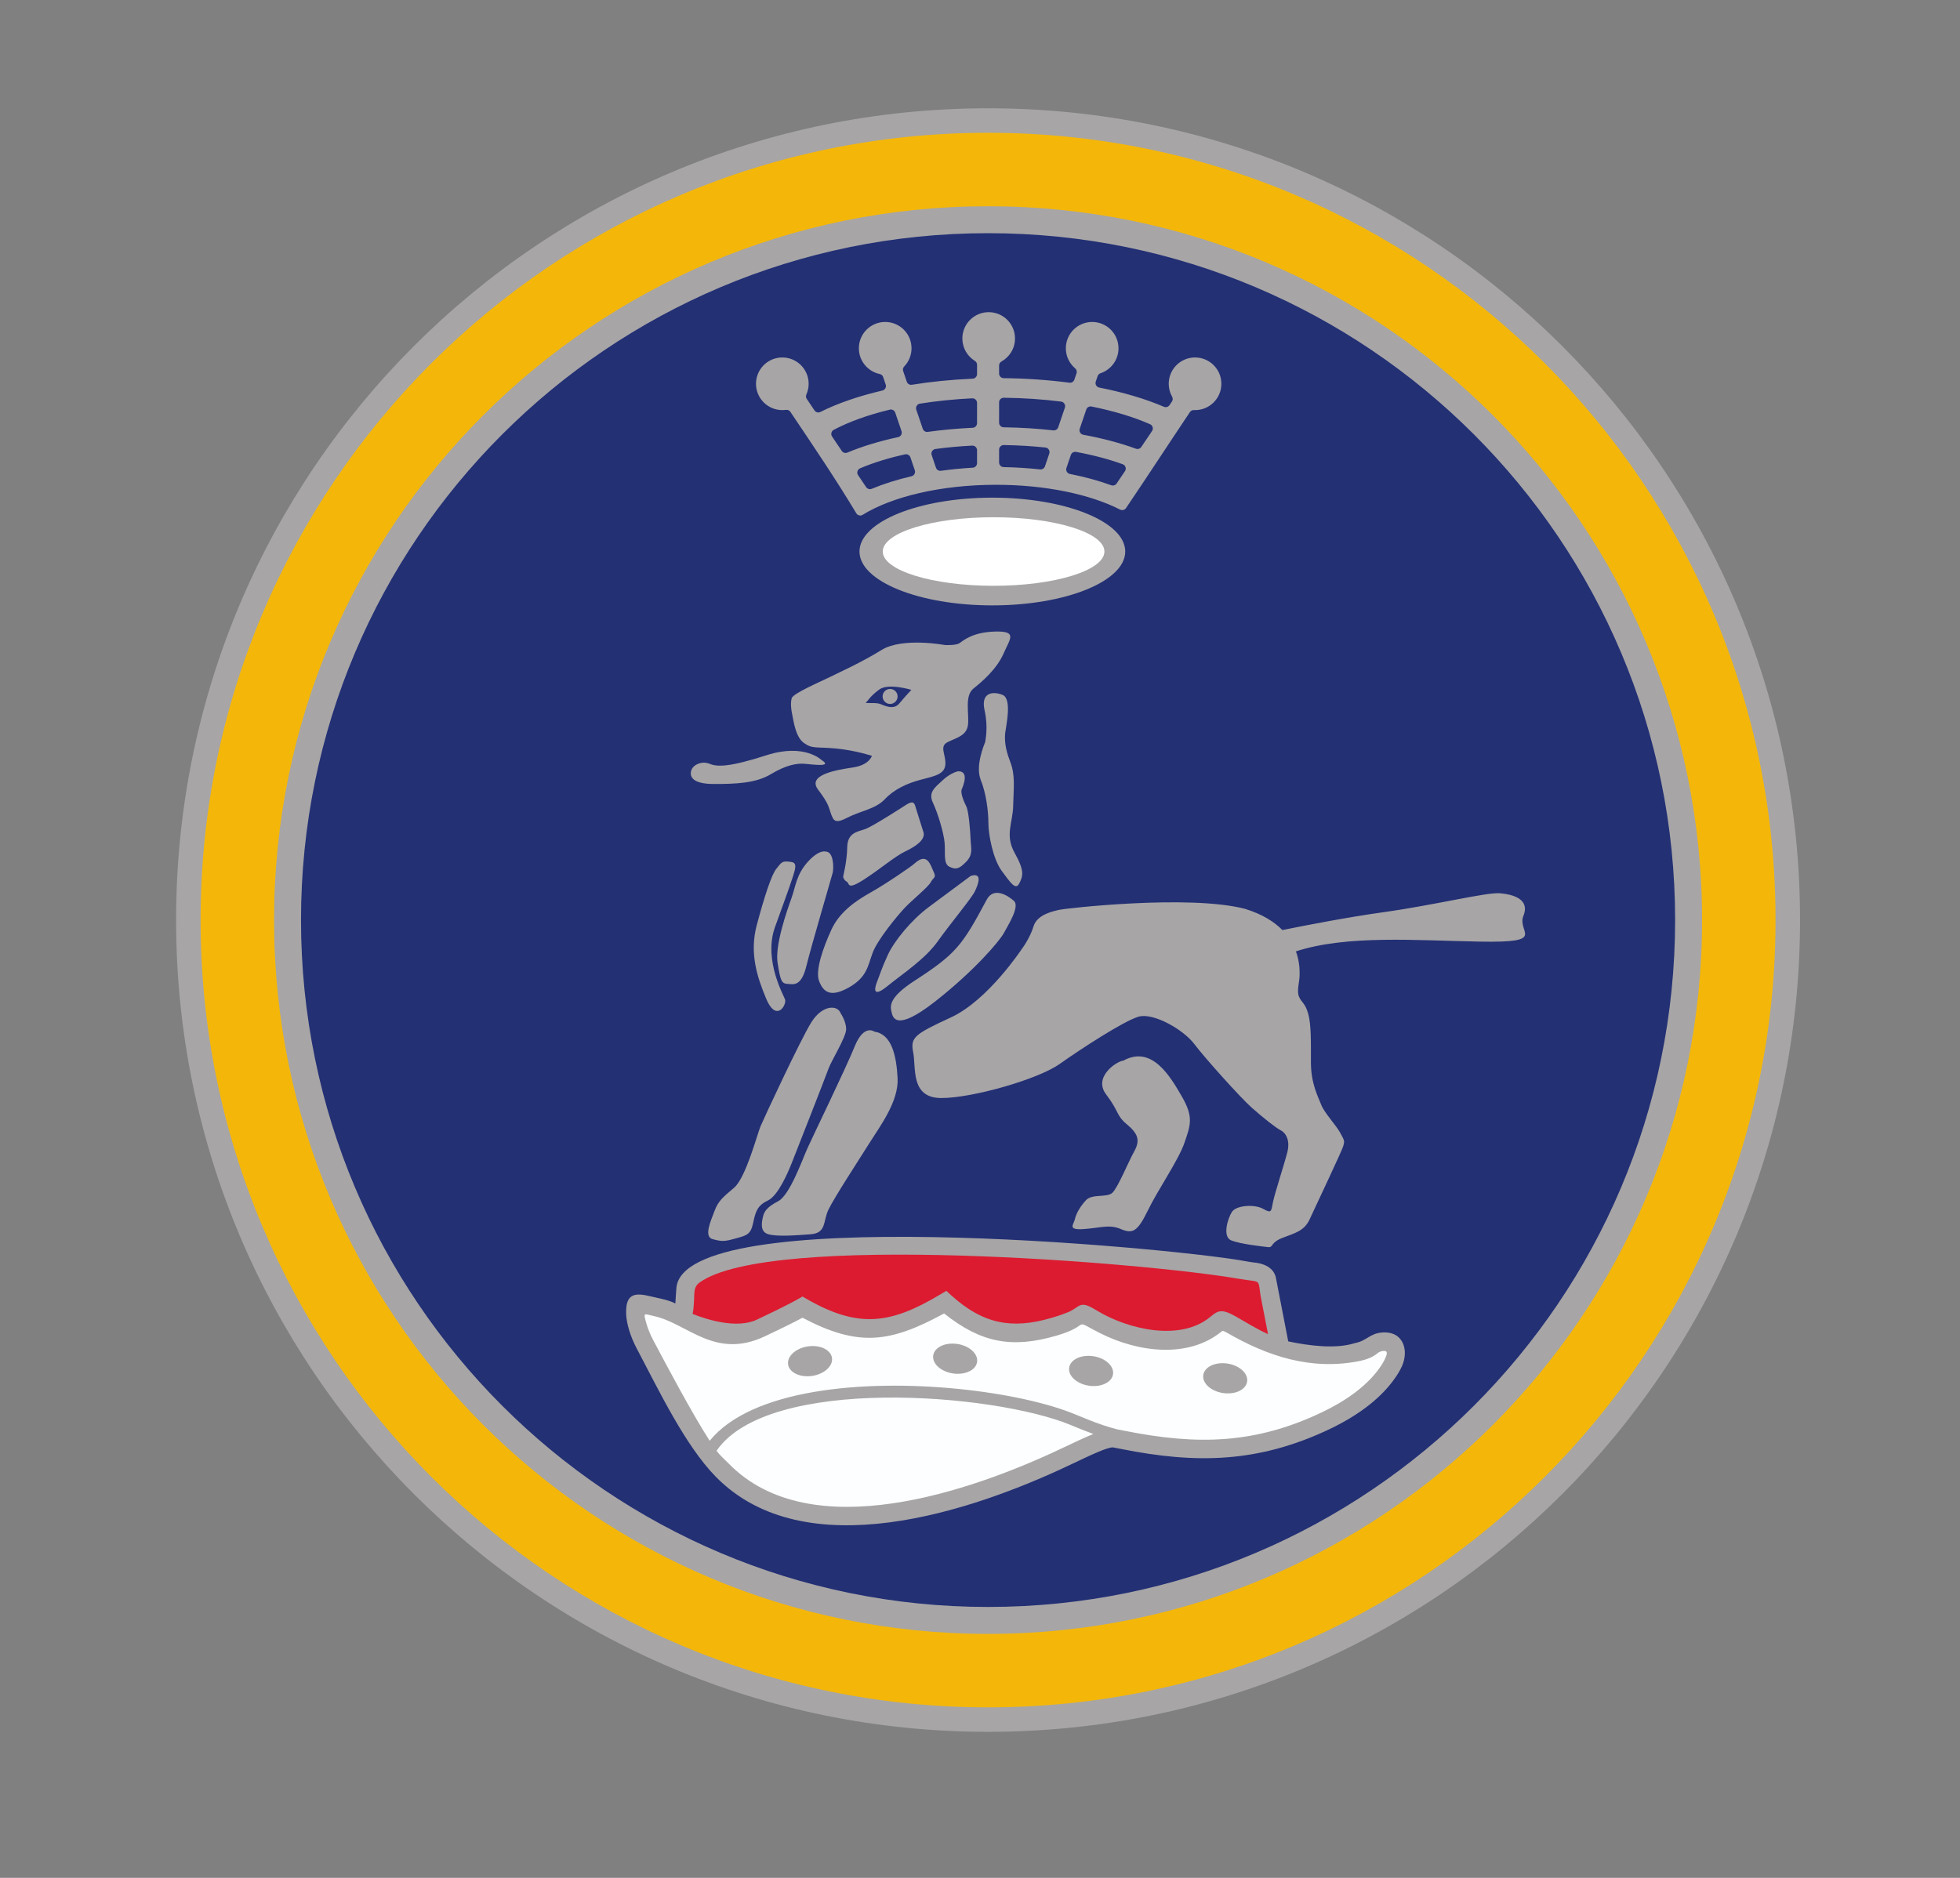 <?xml version="1.0" encoding="UTF-8" standalone="no"?>
<svg
   xmlns:dc="http://purl.org/dc/elements/1.1/"
   xmlns:cc="http://creativecommons.org/ns#"
   xmlns:rdf="http://www.w3.org/1999/02/22-rdf-syntax-ns#"
   xmlns:svg="http://www.w3.org/2000/svg"
   xmlns="http://www.w3.org/2000/svg"
   viewBox="0 0 160 153.333"
   height="153.333"
   width="160"
   xml:space="preserve"
   id="svg2"
   version="1.1"><rect x="0" y="0" width="160" height="153.333" fill="#808080" stroke="none"/><defs
     id="defs6" /><g
     transform="matrix(1.333,0,0,-1.333,0,153.333)"
     id="g10"><g
       transform="scale(0.1)"
       id="g12"><path
         id="path14"
         style="fill:#a7a5a6;fill-opacity:1;fill-rule:evenodd;stroke:none"
         d="m 605.09,1083.95 c 274.629,0 497.25,-222.622 497.25,-497.251 0,-274.629 -222.621,-497.254 -497.25,-497.254 -274.629,0 -497.254,222.625 -497.254,497.254 0,274.629 222.625,497.251 497.254,497.251" /><path
         id="path16"
         style="fill:#f4b709;fill-opacity:1;fill-rule:evenodd;stroke:none"
         d="m 605.09,1023.95 c 241.488,0 437.25,-195.762 437.25,-437.251 0,-241.488 -195.762,-437.254 -437.25,-437.254 -241.492,0 -437.254,195.766 -437.254,437.254 0,241.489 195.762,437.251 437.254,437.251 z m 0,45 c 266.34,0 482.25,-215.907 482.25,-482.251 0,-266.344 -215.91,-482.254 -482.25,-482.254 -266.344,0 -482.254,215.91 -482.254,482.254 0,266.344 215.91,482.251 482.254,482.251" /><path
         id="path18"
         style="fill:#233074;fill-opacity:1;fill-rule:evenodd;stroke:none"
         d="m 605.09,1007.45 c 232.375,0 420.75,-188.376 420.75,-420.751 0,-232.375 -188.375,-420.754 -420.75,-420.754 -232.379,0 -420.754,188.379 -420.754,420.754 0,232.375 188.375,420.751 420.754,420.751 z m -126,-76.126 c 8.906,0 16.125,-7.219 16.125,-16.125 0,-2.328 -0.5,-4.547 -1.387,-6.543 -0.406,-0.918 -0.324,-1.906 0.242,-2.738 l 4.723,-7.023 c 0.805,-1.192 2.344,-1.59 3.625,-0.946 10.41,5.231 23.281,9.692 37.945,13.117 0.805,0.188 1.43,0.657 1.832,1.383 0.403,0.723 0.473,1.5 0.207,2.285 l -1.55,4.575 c -0.332,0.98 -1.094,1.652 -2.102,1.867 -7.297,1.539 -12.781,8.019 -12.781,15.773 0,8.906 7.219,16.125 16.121,16.125 8.906,0 16.125,-7.219 16.125,-16.125 0,-4.316 -1.703,-8.238 -4.465,-11.133 -0.75,-0.781 -0.984,-1.847 -0.637,-2.871 l 2.192,-6.449 c 0.445,-1.32 1.758,-2.105 3.129,-1.887 11.668,1.879 24.16,3.153 37.199,3.719 1.515,0.063 2.711,1.313 2.711,2.828 v 5.66 c 0,1.012 -0.485,1.879 -1.344,2.414 -4.59,2.84 -7.656,7.922 -7.656,13.723 0,8.902 7.219,16.121 16.125,16.121 8.902,0 16.121,-7.219 16.121,-16.121 0,-6.062 -3.348,-11.348 -8.289,-14.098 -0.926,-0.515 -1.457,-1.421 -1.457,-2.476 v -4.91 c 0,-1.551 1.254,-2.817 2.804,-2.832 14.051,-0.137 27.567,-1.106 40.254,-2.766 1.356,-0.176 2.614,0.609 3.051,1.899 l 1.301,3.824 c 0.383,1.121 0.055,2.304 -0.848,3.07 -3.476,2.957 -5.687,7.363 -5.687,12.285 0,8.906 7.219,16.125 16.125,16.125 8.902,0 16.121,-7.219 16.121,-16.125 0,-7.117 -4.613,-13.152 -11.008,-15.293 -0.871,-0.293 -1.492,-0.91 -1.785,-1.777 l -1.121,-3.301 c -0.274,-0.801 -0.196,-1.598 0.23,-2.332 0.426,-0.73 1.074,-1.195 1.903,-1.359 14.992,-2.965 28.398,-6.969 39.566,-11.766 1.262,-0.543 2.699,-0.121 3.469,1.016 l 1.457,2.164 c 0.621,0.914 0.66,2.023 0.121,2.98 -1.32,2.34 -2.078,5.043 -2.078,7.918 0,8.906 7.219,16.125 16.125,16.125 8.902,0 16.121,-7.219 16.121,-16.125 0,-8.902 -7.219,-16.121 -16.121,-16.121 -0.231,0 -0.461,0.004 -0.684,0.012 -1.015,0.043 -1.91,-0.406 -2.476,-1.254 -13.176,-19.652 -26.039,-39.461 -39.118,-58.762 -0.808,-1.187 -2.351,-1.586 -3.632,-0.933 -18.227,9.285 -45.496,15.187 -75.965,15.187 -33.836,0 -63.723,-7.277 -81.668,-18.387 -0.668,-0.414 -1.395,-0.531 -2.156,-0.347 -0.766,0.187 -1.36,0.621 -1.766,1.297 -12.699,21.125 -26.215,41.058 -40.348,62.109 -0.617,0.922 -1.64,1.379 -2.738,1.227 -0.715,-0.098 -1.453,-0.149 -2.203,-0.149 -8.902,0 -16.121,7.219 -16.121,16.121 0,8.906 7.219,16.125 16.121,16.125 z m 30.469,-48.426 5.933,-8.812 c 0.766,-1.133 2.192,-1.559 3.449,-1.027 8.954,3.757 19.43,6.968 31.051,9.472 0.821,0.176 1.457,0.645 1.871,1.371 0.414,0.731 0.489,1.516 0.219,2.309 l -3.836,11.301 c -0.473,1.394 -1.922,2.191 -3.351,1.843 -13.411,-3.242 -25.071,-7.457 -34.313,-12.367 -0.734,-0.39 -1.219,-1.011 -1.422,-1.816 -0.199,-0.809 -0.066,-1.582 0.399,-2.274 z m 51.574,16.426 3.965,-11.691 c 0.441,-1.297 1.715,-2.086 3.07,-1.895 8.746,1.219 17.945,2.078 27.473,2.508 1.511,0.07 2.703,1.317 2.703,2.828 v 12.387 c 0,0.805 -0.293,1.496 -0.879,2.055 -0.582,0.554 -1.285,0.816 -2.09,0.777 -11.203,-0.539 -21.949,-1.656 -32.008,-3.258 -0.851,-0.137 -1.531,-0.597 -1.98,-1.336 -0.449,-0.742 -0.535,-1.558 -0.254,-2.375 z m 50.715,4.485 -0.004,-12.43 c 0,-1.551 1.25,-2.813 2.797,-2.832 10.519,-0.141 20.707,-0.789 30.406,-1.879 1.34,-0.152 2.57,0.629 3.004,1.902 l 4.074,12.004 c 0.281,0.832 0.184,1.668 -0.285,2.414 -0.465,0.746 -1.172,1.2 -2.047,1.309 -11.082,1.398 -22.863,2.211 -35.086,2.348 -0.785,0.007 -1.465,-0.266 -2.023,-0.821 -0.559,-0.551 -0.836,-1.226 -0.836,-2.015 z m 53.375,-4.411 -3.985,-11.73 c -0.273,-0.809 -0.187,-1.609 0.242,-2.348 0.434,-0.734 1.094,-1.199 1.934,-1.351 11.887,-2.18 22.738,-5.074 32.191,-8.531 1.239,-0.454 2.586,-0.02 3.329,1.074 l 6.562,9.734 c 0.488,0.723 0.617,1.539 0.379,2.375 -0.246,0.836 -0.789,1.457 -1.586,1.809 -10.031,4.402 -22.18,8.093 -35.824,10.84 -1.406,0.281 -2.785,-0.512 -3.242,-1.872 z m -139.731,-40.168 4.93,-7.32 c 0.762,-1.133 2.18,-1.558 3.441,-1.035 7.235,3.02 15.41,5.613 24.313,7.688 0.808,0.183 1.426,0.656 1.832,1.382 0.402,0.723 0.472,1.5 0.207,2.285 l -2.672,7.883 c -0.465,1.375 -1.879,2.172 -3.301,1.86 -10.328,-2.282 -19.613,-5.176 -27.512,-8.555 -0.804,-0.34 -1.359,-0.961 -1.605,-1.801 -0.25,-0.84 -0.117,-1.66 0.367,-2.387 z m 45.067,12.305 2.621,-7.734 c 0.445,-1.301 1.718,-2.086 3.078,-1.895 6.246,0.875 12.734,1.516 19.414,1.895 1.5,0.082 2.672,1.32 2.672,2.828 v 7.863 c 0,0.805 -0.297,1.5 -0.879,2.055 -0.586,0.555 -1.293,0.82 -2.102,0.777 -7.777,-0.394 -15.312,-1.094 -22.504,-2.066 -0.867,-0.117 -1.566,-0.574 -2.027,-1.32 -0.465,-0.743 -0.555,-1.571 -0.273,-2.403 z m 41.285,3.297 v -7.84 c 0,-1.543 1.242,-2.808 2.781,-2.836 7.668,-0.136 15.137,-0.617 22.316,-1.406 1.336,-0.148 2.567,0.633 2.997,1.906 l 2.636,7.782 c 0.289,0.843 0.188,1.687 -0.297,2.441 -0.476,0.75 -1.203,1.195 -2.089,1.289 -8.149,0.859 -16.68,1.375 -25.469,1.5 -0.785,0.012 -1.469,-0.262 -2.031,-0.816 -0.563,-0.551 -0.844,-1.231 -0.844,-2.02 z m 43.945,-3.242 -2.695,-7.934 c -0.27,-0.801 -0.192,-1.597 0.23,-2.328 0.426,-0.734 1.078,-1.195 1.91,-1.363 9.157,-1.801 17.657,-4.141 25.274,-6.918 1.242,-0.449 2.586,-0.016 3.32,1.078 l 5.09,7.547 c 0.508,0.75 0.629,1.605 0.352,2.465 -0.282,0.855 -0.883,1.476 -1.731,1.785 -8.387,3.047 -18.012,5.605 -28.555,7.547 -1.394,0.258 -2.738,-0.535 -3.195,-1.879 z m -48.07,-26.141 c 44.941,0 81.375,-14.773 81.375,-32.996 0,-18.223 -36.434,-33 -81.375,-33 -44.942,0 -81.375,14.777 -81.375,33 0,18.223 36.433,32.996 81.375,32.996 z M 578.563,755.18 c 0,0 -25.875,4.871 -38.625,-3.004 -12.75,-7.875 -25.504,-13.5 -31.504,-16.5 -5.996,-3 -22.871,-10.125 -23.621,-13.125 -0.754,-2.996 -0.379,-6.75 0.371,-10.125 0.754,-3.371 1.879,-13.496 7.129,-17.25 5.25,-3.75 7.5,-2.25 19.5,-3.375 11.996,-1.125 22.125,-4.496 22.125,-4.496 0,0 -1.5,-5.629 -11.625,-7.129 -10.129,-1.5 -28.125,-4.496 -21.375,-13.496 6.75,-9 6.375,-10.504 7.875,-14.629 1.5,-4.125 2.25,-6.75 10.125,-2.625 7.875,4.125 17.246,5.25 22.871,11.25 5.629,6.004 13.507,9.75 22.129,12 8.625,2.25 14.621,3.379 15,9.379 0.375,5.996 -3.754,10.871 1.125,13.496 4.875,2.625 11.996,3.754 12.75,10.879 0.75,7.121 -2.25,17.625 3.375,22.121 5.625,4.5 14.25,12.004 18.375,21.379 4.125,9.375 8.625,13.871 -5.25,13.496 -13.875,-0.371 -19.5,-5.621 -21.75,-7.121 -2.25,-1.504 -9,-1.125 -9,-1.125 z M 687.875,500.555 c -3.379,0 -18.754,-9.746 -10.504,-20.625 8.25,-10.875 6,-12.746 12.75,-18.371 6.754,-5.629 8.254,-9.75 4.504,-16.5 -3.754,-6.754 -10.129,-22.5 -13.504,-25.504 -3.371,-3 -12.371,-0.375 -16.121,-4.5 -3.754,-4.125 -6.004,-8.25 -6.754,-11.625 -0.75,-3.371 -4.871,-6.746 5.625,-5.996 10.5,0.746 15.375,3 22.5,0 7.125,-3.004 10.125,-1.883 16.5,11.246 6.375,13.129 18.754,30.754 22.504,41.629 3.75,10.871 5.625,15.75 -1.5,28.125 -7.129,12.371 -18.379,31.875 -36,22.121 z m -62.254,68.25 c 0,0 -20.625,-31.246 -43.125,-41.66 -22.5,-10.411 -25.125,-12.274 -23.25,-21.571 1.875,-9.297 -1.875,-27.894 17.25,-27.894 19.125,0 59.25,11.531 72.375,20.828 13.125,9.297 39.379,26.41 48.379,29.012 8.996,2.605 27.375,-7.813 34.125,-16.739 6.75,-8.926 28.5,-33.101 35.25,-39.054 6.746,-5.95 14.625,-12.274 17.625,-13.762 3,-1.488 5.996,-5.953 4.125,-13.391 -1.875,-7.437 -7.695,-25.105 -8.816,-30.683 -1.125,-5.578 -0.75,-7.067 -6,-4.09 -5.25,2.972 -16.5,2.23 -19.125,-1.863 -2.625,-4.09 -5.996,-15.247 -0.375,-17.481 5.625,-2.23 19.125,-3.719 22.5,-4.09 3.375,-0.371 1.125,2.602 8.625,5.582 7.5,2.973 13.5,4.09 16.875,11.528 3.375,7.441 19.875,42.027 20.625,45.003 0.75,2.977 0.75,2.973 -1.875,7.809 -2.625,4.836 -9.746,12.277 -11.625,17.113 -1.875,4.836 -6.375,13.016 -6.375,26.039 0,13.02 0.191,23.243 -1.684,29.942 -1.879,6.695 -4.121,6.695 -5.625,10.418 -1.504,3.719 0.375,8.922 0.375,13.387 0,1.906 0.203,7.609 -2.25,14.347 31.406,10.184 74.102,6.649 112.684,5.961 42,-0.754 22.5,5.625 26.625,15.75 4.125,10.125 -5.996,13.125 -14.25,13.875 -8.25,0.746 -39.375,-7.125 -71.625,-11.625 -21.981,-3.07 -47.625,-8.055 -61.723,-10.914 -4.938,5.027 -12.191,9.703 -22.836,12.977 -34.5,9 -110.816,0.183 -113.816,-0.567 -2.996,-0.746 -13.496,-2.621 -15.746,-10.121 -2.254,-7.5 -7.317,-14.066 -7.317,-14.066 z m -90.187,-50.438 c 0,0 -6.375,4.875 -11.996,-9 -5.625,-13.875 -25.5,-54.75 -28.875,-62.25 -3.375,-7.5 -10.879,-28.875 -18.004,-32.625 -7.121,-3.75 -8.625,-6.375 -9.375,-9.75 -0.746,-3.375 -1.871,-9.004 3.379,-10.5 5.25,-1.5 16.121,-0.754 25.875,0 9.75,0.75 7.496,7.871 10.871,15 3.379,7.125 18.754,30.75 25.129,40.875 6.375,10.125 18,25.5 17.25,39.75 -0.75,14.25 -3.75,27 -14.254,28.5 z m -20.625,11.25 c -1.871,5.25 -11.25,5.254 -18,-5.625 -6.746,-10.875 -29.25,-59.25 -31.121,-63.75 -1.875,-4.5 -9.004,-31.5 -16.129,-37.5 -7.121,-6 -9.746,-8.25 -11.996,-14.25 -2.254,-6 -6.754,-15.75 -1.129,-17.25 5.629,-1.5 7.129,-1.504 13.879,0.375 6.746,1.875 9.371,2.25 10.871,9.375 1.504,7.125 2.625,10.879 9,13.875 6.375,3 12.379,17.246 14.629,22.875 2.25,5.625 20.621,52.496 22.496,57.75 1.879,5.25 10.879,19.504 10.879,24.375 0,4.875 -3.379,9.75 -3.379,9.75 z m 88.597,166.403 c -0.937,-2.438 -6.187,-15 -2.812,-23.438 3.379,-8.437 4.691,-19.312 4.691,-26.437 0,-7.125 2.809,-22.125 8.246,-29.438 5.438,-7.312 8.442,-12.004 10.692,-7.5 2.246,4.5 3.371,7.504 -2.817,18.563 -6.187,11.062 -1.121,18.371 -0.933,29.062 0.187,10.688 1.5,18.379 -1.879,27 -3.375,8.625 -3.371,14.063 -2.996,17.625 0.371,3.563 4.402,20.719 -1.598,23.156 -5.996,2.442 -13.496,1.504 -11.062,-9.371 2.437,-10.879 0.375,-18.379 0.468,-19.222 z M 560,549.484 c -15.937,-10.312 -14.812,-15.562 -14.062,-18.937 0.75,-3.375 2.437,-12.75 26.625,6.187 24.187,18.938 39.562,37.125 42.187,42 2.629,4.879 9.941,16.313 6.191,19.688 -3.753,3.375 -12.378,8.812 -16.691,0.754 C 589.281,571.184 585.621,566.063 560,549.484 Z m 34.41,64.219 c 0,0 -14.629,-10.875 -25.5,-18.937 -10.875,-8.063 -21.191,-20.809 -25.129,-29.246 -3.933,-8.442 -5.246,-13.125 -6.558,-16.317 -1.313,-3.187 -3.754,-11.066 6.187,-3 9.938,8.063 23.059,16.5 30.938,27.563 7.875,11.066 20.625,26.254 22.687,30.566 2.063,4.309 4.875,11.809 -2.625,9.371 z m -34.312,7.688 c -0.938,-1.125 -17.254,-12.371 -26.629,-17.621 -9.371,-5.254 -19.313,-12.004 -24.375,-23.067 -5.063,-11.058 -9.938,-24.937 -7.5,-31.312 2.437,-6.375 6.562,-10.5 18,-4.121 11.437,6.375 11.816,13.304 14.816,21.371 2.996,8.066 14.809,22.312 19.313,27.191 4.5,4.875 14.625,12.934 16.312,16.121 1.688,3.192 3.559,2.438 1.688,6.375 -1.875,3.938 -3.75,12.192 -11.625,5.063 z m -54.285,7.222 c 0,0 -3.934,1.684 -11.059,-6.191 -7.129,-7.871 -7.504,-15.188 -10.129,-22.5 -2.621,-7.309 -10.125,-28.5 -8.437,-39.375 1.687,-10.875 2.437,-12.75 6,-12.938 3.566,-0.187 8.437,-2.062 11.625,10.875 3.191,12.938 15.378,54.192 16.128,57.192 0.747,2.996 0.559,12.937 -4.128,12.937 z M 474.5,582.109 c -7.168,-20.636 6.188,-42.656 6.375,-44.437 0.434,-4.012 -5.809,-13.125 -11.625,0.75 -5.812,13.875 -10.312,28.316 -5.812,45.191 4.5,16.871 9.003,30.938 12.003,34.5 2.997,3.559 3,5.25 9.372,4.125 3.113,-0.55 2.5,-3.425 0.937,-8.39 -2.586,-8.215 -9.242,-25.953 -11.25,-31.739 z m 112.219,95.723 c 0,0 -4.313,-0.746 -9.375,-5.437 -5.063,-4.688 -9,-7.5 -6,-13.875 3,-6.375 6.558,-18.188 7.125,-24.375 0.562,-6.188 -0.938,-12.938 3,-14.813 3.937,-1.879 6.004,-1.316 10.312,3.184 4.313,4.504 2.813,8.254 2.625,13.316 -0.187,5.063 -1.125,17.438 -2.625,20.438 -1.5,3 -3.746,8.25 -2.812,10.5 0.937,2.25 4.687,11.25 -2.25,11.062 z m -32.25,-20.812 c 0,0 -19.875,-12.938 -24.75,-14.625 -4.875,-1.688 -10.692,-2.25 -10.879,-11.063 -0.188,-8.816 -2.242,-16.687 -2.434,-17.625 -0.191,-0.937 0.559,-2.625 2.246,-3.562 1.692,-0.938 -0.187,-5.438 10.313,1.312 10.504,6.75 18.941,14.246 25.691,17.434 6.75,3.191 12.188,7.316 10.875,11.629 -1.312,4.312 -4.316,13.5 -5.062,16.125 -0.75,2.625 -2.25,2.812 -6,0.375 z m -51.285,27.66 c 0,0 -10.496,10.496 -33.746,2.996 -23.25,-7.5 -30.375,-7.121 -34.875,-5.25 -4.504,1.875 -10.125,-0.371 -11.25,-4.121 -1.129,-3.75 0.75,-8.254 13.875,-8.254 13.125,0 25.5,0.379 34.875,6 9.371,5.625 15.746,6.75 20.625,6.375 4.875,-0.371 17.625,-2.25 10.496,2.254 z m 54.941,43.035 c 0,0 -14.062,4.312 -19.687,0.187 -5.625,-4.125 -6.938,-6.937 -8.063,-7.875 -1.125,-0.941 5.629,0.184 8.625,-0.941 3,-1.121 8.25,-3.934 11.813,0.379 3.562,4.312 7.312,8.25 7.312,8.25 z M 414.219,361.371 c 4.629,52.512 299.375,24.883 346.164,16.781 3.879,-0.668 6.355,-1.101 7.058,-1.156 11.043,-0.922 13.372,-6.769 13.86,-9.199 h 0.019 l 7.594,-39.168 c 12.203,-2.617 28.984,-4.871 40.84,-1.055 7.219,1.383 8.953,5.739 16.195,6.446 13.352,1.308 16.996,-10.684 12.645,-20.516 -1.223,-2.758 -2.977,-5.586 -4.996,-8.363 -9.2,-12.711 -23.625,-22.817 -39.7,-30.418 -43.207,-20.438 -81.074,-21.25 -127.265,-12.012 -2.934,0.582 -4.903,0.977 -5.11,0.977 -3.679,0 -13.164,-4.508 -26.105,-10.657 -60.27,-28.644 -162.527,-63.008 -217.109,-7.285 -18.793,19.207 -34.93,53.09 -47.696,77.227 l -0.644,1.218 c -4.004,7.571 -6.211,15.266 -6.5,20.813 -0.84,16.719 9.769,12.254 19.316,10.199 3.625,-0.773 7.176,-1.539 10.805,-3.348 l 0.168,2.801 c 0.043,0.68 0.492,6.715 0.461,6.715 z m 130.875,366.902 c 2.535,0 4.59,-2.054 4.59,-4.589 0,-2.539 -2.055,-4.594 -4.59,-4.594 -2.539,0 -4.594,2.055 -4.594,4.594 0,2.535 2.055,4.589 4.594,4.589" /><path
         id="path20"
         style="fill:#ffffff;fill-opacity:1;fill-rule:evenodd;stroke:none"
         d="m 608.469,833.453 c 37.484,0 67.875,-9.402 67.875,-21 0,-11.598 -30.391,-21 -67.875,-21 -37.485,0 -67.875,9.402 -67.875,21 0,11.598 30.39,21 67.875,21" /><path
         id="path22"
         style="fill:#fcfeff;fill-opacity:1;fill-rule:nonzero;stroke:none"
         d="m 669.586,271.891 c -4.727,1.714 -9.246,3.586 -13.871,5.504 -47.141,19.543 -185.223,30.457 -216.91,-15.79 2.34,-3.144 4.855,-5.167 7.566,-7.933 50.234,-51.293 149.098,-16.606 204.215,9.59 7.371,3.504 13.727,6.523 19,8.629 z m -83.801,36.882 -0.851,0.051 c -7.457,0.614 -13.5,5.223 -13.5,10.297 0,5.074 6.043,8.692 13.5,8.078 7.457,-0.613 13.5,-5.222 13.5,-10.297 0,-4.371 -4.493,-7.66 -10.5,-8.093 -0.7,-0.055 -1.414,-0.063 -2.149,-0.036 z m 165.008,-11.98 -0.484,0.031 c -7.454,0.617 -13.496,5.227 -13.496,10.301 0,5.07 6.042,8.688 13.496,8.074 7.457,-0.613 13.5,-5.222 13.5,-10.297 0,-4.437 -4.625,-7.765 -10.782,-8.113 -0.726,-0.043 -1.472,-0.043 -2.234,0.004 z m -83.629,4.641 c -6.98,0.929 -12.476,5.347 -12.476,10.187 0,5.074 6.042,8.692 13.496,8.078 7.457,-0.613 13.5,-5.222 13.5,-10.297 0,-4.75 -5.297,-8.222 -12.09,-8.144 -0.465,0.008 -0.934,0.027 -1.41,0.066 -0.344,0.028 -0.684,0.067 -1.02,0.11 z M 434.602,267.738 c 25.578,31.5 93.601,37.496 151.183,31.879 l 0.543,-0.054 c 28.996,-2.868 55.305,-8.672 72.125,-15.649 2.918,-1.207 5.797,-2.406 8.711,-3.547 l 0.387,-0.148 c 5.269,-2.059 10.66,-3.953 16.648,-5.5 1.239,-0.215 2.785,-0.52 4.649,-0.891 22.175,-4.437 42.23,-6.496 61.945,-4.926 l 0.652,0.051 c 18.965,1.59 37.641,6.551 57.621,16.004 14.493,6.856 27.379,15.797 35.364,26.824 1.59,2.192 2.937,4.332 3.8,6.285 1.071,2.426 2.133,5.028 -1.175,4.707 -1.289,-0.125 -2.606,-0.656 -3.575,-1.484 -2.765,-2.367 -6.828,-3.918 -11.601,-4.836 -29.203,-5.617 -55.59,3.055 -80.574,17.527 l -0.004,-0.007 c -2.399,1.371 -2.649,1.168 -3.235,0.687 -20.632,-16.824 -51.527,-12.574 -74.355,-1.004 -18.332,9.301 -4.145,5.082 -26.543,-1.468 -27.305,-7.985 -46.16,-4.614 -69.008,13.539 -33.015,-17.907 -52.242,-20.766 -86.722,-2.61 -3.512,-1.883 -10.645,-5.551 -23.098,-11.41 -30.695,-14.441 -47.328,8.016 -67.902,12.426 -6.188,1.336 -6.7,2.703 -4.489,-4.895 0.879,-3.008 2.227,-6.363 4.031,-9.773 l 0.645,-1.219 c 6.223,-11.766 23.098,-43.664 33.977,-60.508 z m 316.191,28.555 v 0.5 z m -254.734,29.406 c 7.457,0.614 13.5,-3.004 13.5,-8.078 0,-5.074 -6.043,-9.68 -13.5,-10.297 -7.454,-0.613 -13.496,3.004 -13.496,8.078 0,5.075 6.042,9.684 13.496,10.297" /><path
         id="path24"
         style="fill:#dc1b30;fill-opacity:1;fill-rule:nonzero;stroke:none"
         d="m 428.367,364.637 c -3.722,-2.703 -3.07,-6.492 -3.316,-10.645 -0.199,-3.41 -0.367,-6.242 -0.903,-8.554 8.672,-3.438 27,-9.313 39.36,-3.497 18.855,8.872 25.086,12.539 25.105,12.547 l 2.828,1.617 2.817,-1.636 c 31.527,-18.012 51.172,-15.328 81.683,2.976 l 3.602,2.118 3.066,-2.801 c 19.575,-17.617 37.11,-20.828 61.414,-13.723 4.247,1.242 7.657,2.473 10.106,3.484 6.828,2.821 6.785,7.079 14.91,2.543 1.004,-0.554 2.066,-1.195 3.203,-1.878 18.528,-11.09 50.27,-18.778 68.692,-3.754 4.816,3.933 6.851,5.593 15.992,0.371 l 0.023,-0.02 c 6.399,-3.707 12.871,-7.637 19.578,-10.726 l -3.933,20.285 c -3.004,14.621 1.496,10.949 -14.117,13.648 -57.313,9.918 -287.305,28.715 -330.11,-2.355" /></g></g></svg>